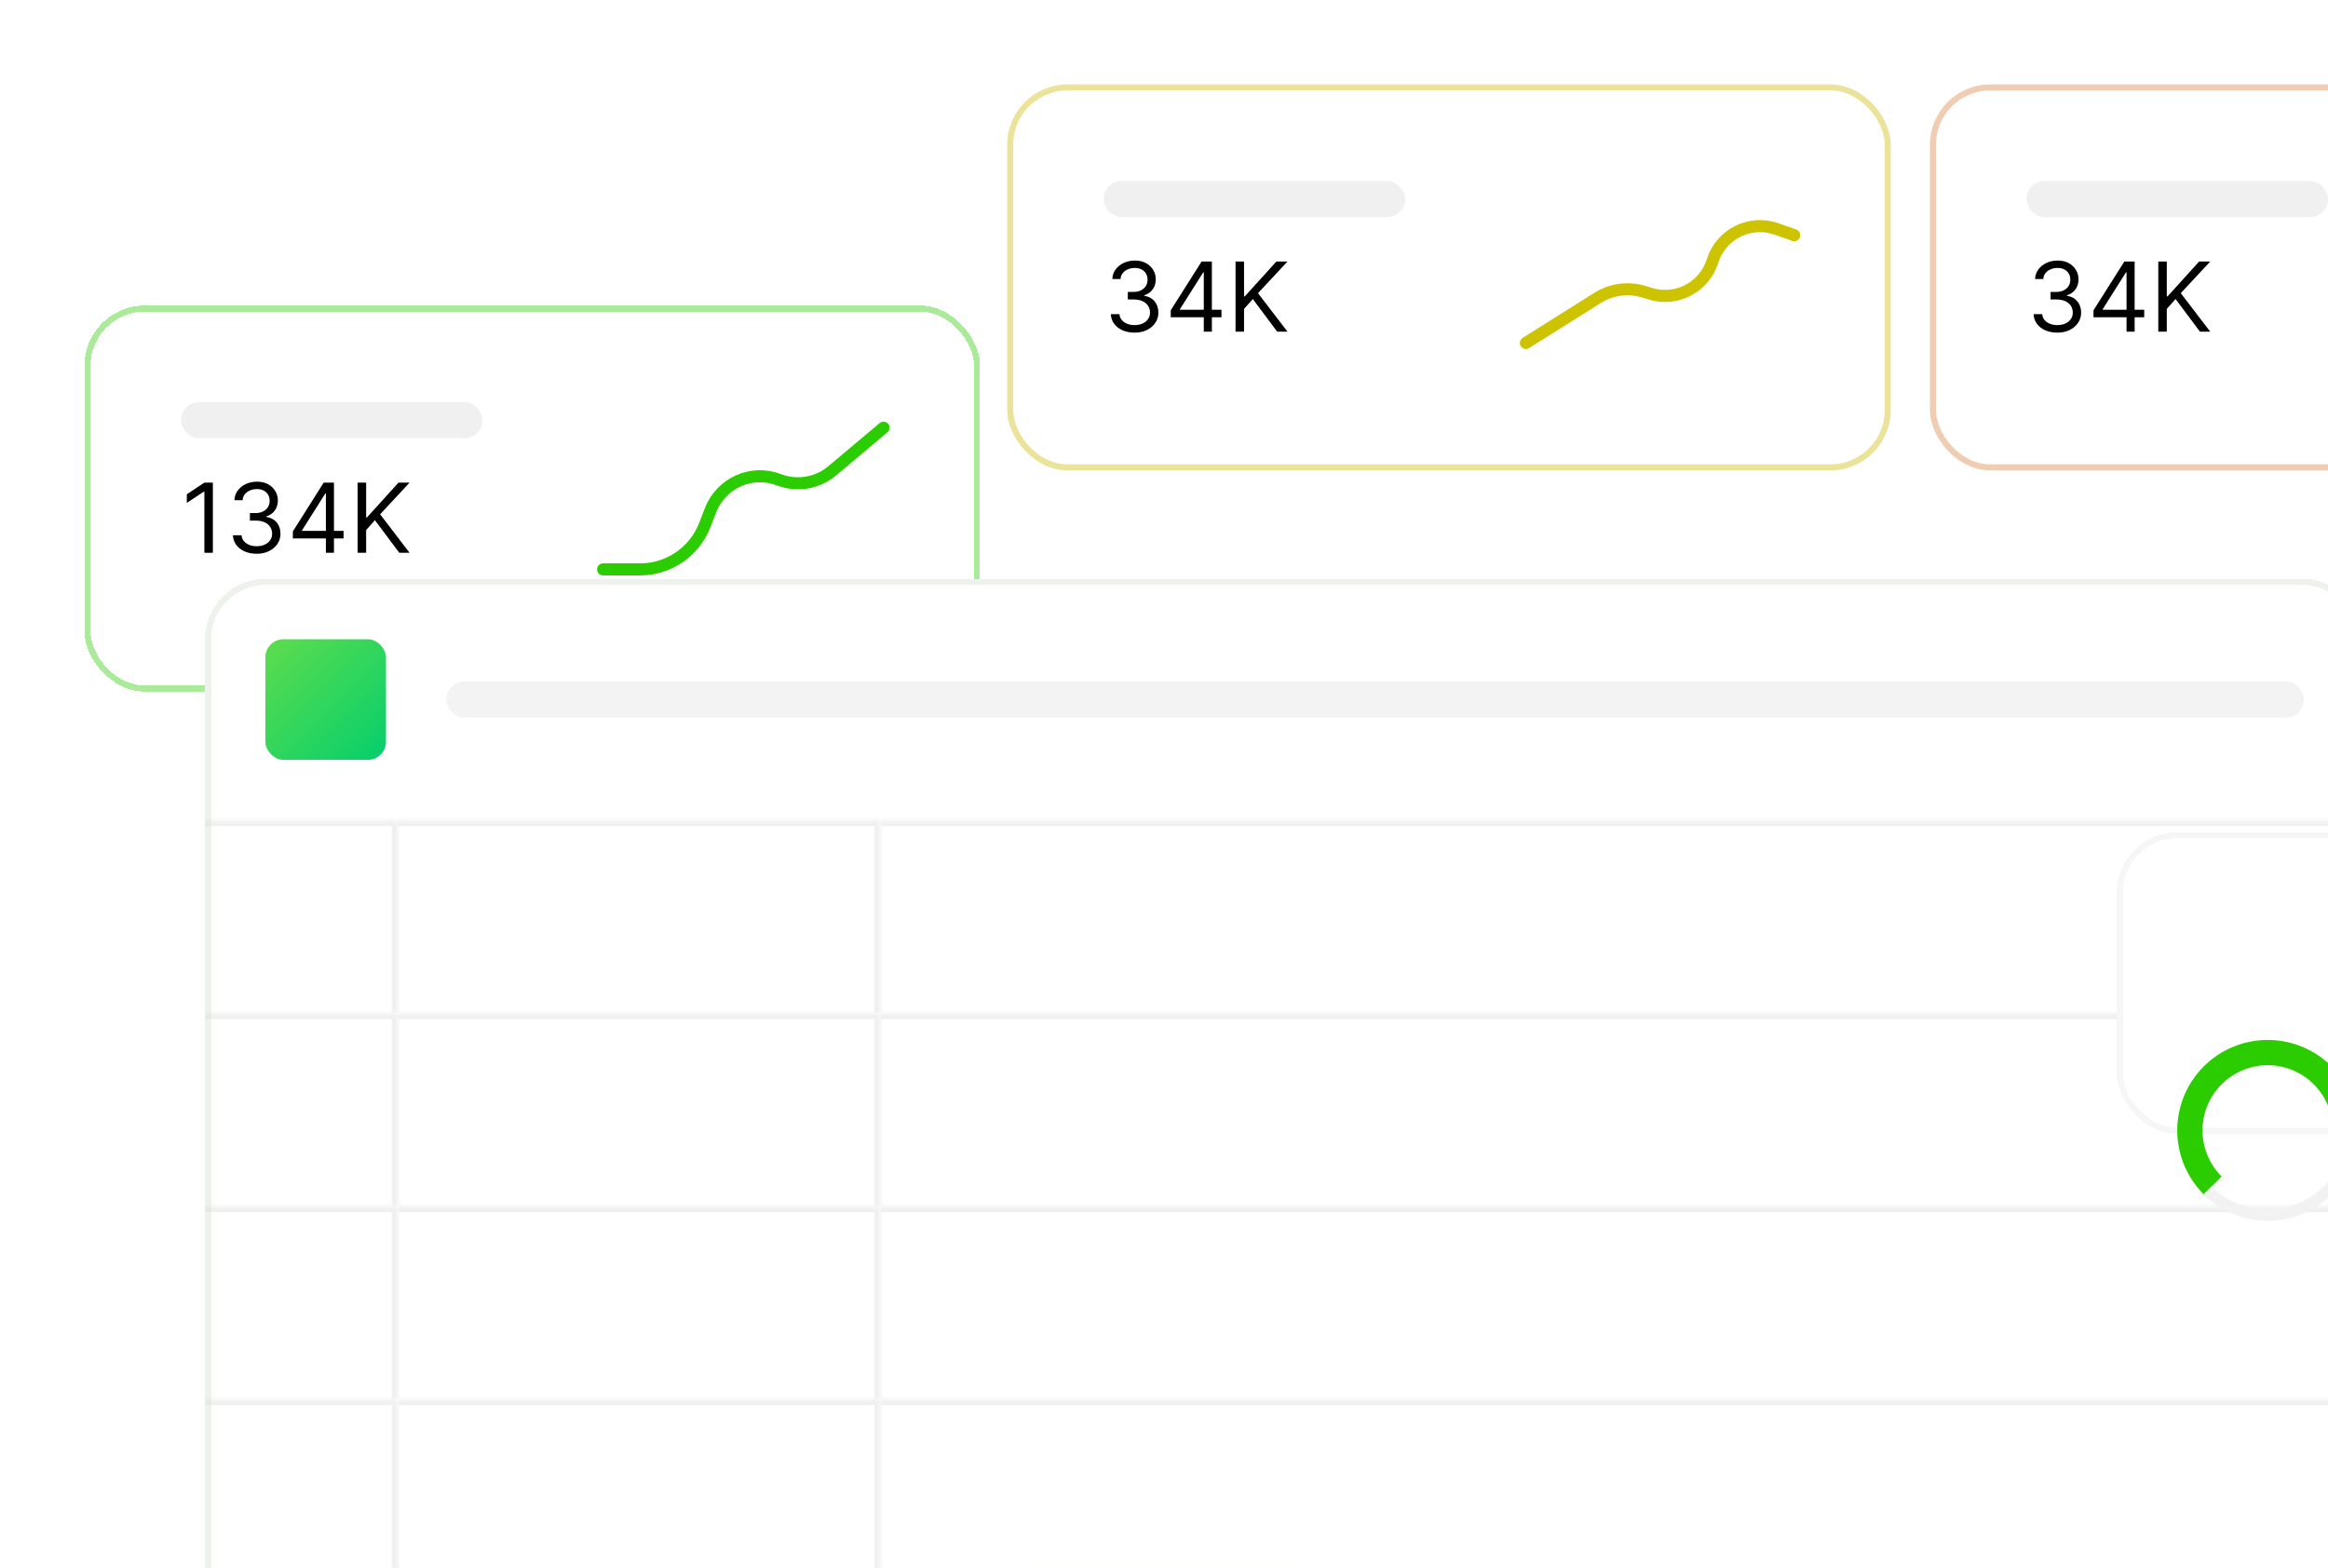 <svg width="386" height="260" viewBox="0 0 386 260" fill="none" xmlns="http://www.w3.org/2000/svg">
<g clip-path="url(#clip0_127_44128)">
<g filter="url(#filter0_d_127_44128)">
<rect x="14" y="14" width="148.5" height="64" rx="10" fill="white" shape-rendering="crispEdges"/>
<rect x="14.5" y="14.5" width="147.5" height="63" rx="9.5" stroke="#2BCD00" stroke-opacity="0.4" shape-rendering="crispEdges"/>
<rect x="30" y="30" width="50" height="6" rx="3" fill="#D9D9D9" fill-opacity="0.4"/>
<path d="M35.295 43.364V55H33.886V44.841H33.818L30.977 46.727V45.295L33.886 43.364H35.295ZM42.574 55.159C41.824 55.159 41.155 55.03 40.568 54.773C39.985 54.515 39.521 54.157 39.176 53.699C38.835 53.237 38.65 52.701 38.619 52.091H40.051C40.081 52.466 40.21 52.79 40.438 53.062C40.665 53.331 40.962 53.54 41.33 53.688C41.697 53.835 42.104 53.909 42.551 53.909C43.051 53.909 43.494 53.822 43.881 53.648C44.267 53.474 44.57 53.231 44.79 52.92C45.01 52.61 45.119 52.25 45.119 51.841C45.119 51.413 45.013 51.036 44.801 50.71C44.589 50.381 44.278 50.123 43.869 49.938C43.46 49.752 42.96 49.659 42.369 49.659H41.438V48.409H42.369C42.831 48.409 43.237 48.326 43.585 48.159C43.938 47.992 44.212 47.758 44.409 47.455C44.61 47.151 44.71 46.795 44.71 46.386C44.71 45.992 44.623 45.65 44.449 45.358C44.275 45.066 44.028 44.839 43.71 44.676C43.396 44.513 43.025 44.432 42.597 44.432C42.195 44.432 41.816 44.506 41.46 44.653C41.108 44.797 40.82 45.008 40.597 45.284C40.373 45.557 40.252 45.886 40.233 46.273H38.869C38.892 45.663 39.076 45.129 39.42 44.67C39.765 44.208 40.216 43.849 40.773 43.591C41.333 43.333 41.949 43.205 42.619 43.205C43.339 43.205 43.956 43.35 44.472 43.642C44.987 43.93 45.383 44.311 45.659 44.784C45.936 45.258 46.074 45.769 46.074 46.318C46.074 46.974 45.901 47.532 45.557 47.994C45.216 48.456 44.752 48.776 44.165 48.955V49.045C44.9 49.167 45.474 49.479 45.886 49.983C46.299 50.483 46.506 51.102 46.506 51.841C46.506 52.474 46.333 53.042 45.989 53.545C45.648 54.045 45.182 54.439 44.591 54.727C44 55.015 43.328 55.159 42.574 55.159ZM48.557 52.614V51.455L53.67 43.364H54.511V45.159H53.943L50.08 51.273V51.364H56.966V52.614H48.557ZM54.034 55V52.261V51.722V43.364H55.375V55H54.034ZM59.3 55V43.364H60.709V49.136H60.845L66.072 43.364H67.913L63.027 48.614L67.913 55H66.209L62.163 49.591L60.709 51.227V55H59.3Z" fill="black"/>
<path d="M146.5 34.25L137.966 41.419C135.519 43.474 132.148 44.038 129.166 42.891V42.891C124.651 41.154 119.582 43.396 117.829 47.904L116.85 50.422C115.132 54.84 110.878 57.75 106.138 57.75H100" stroke="#2BCD00" stroke-width="2" stroke-linecap="round"/>
</g>
<rect x="167" y="14" width="146.5" height="64" rx="10" fill="white"/>
<rect x="167.5" y="14.5" width="145.5" height="63" rx="9.5" stroke="#CDB900" stroke-opacity="0.4"/>
<rect x="183" y="30" width="50" height="6" rx="3" fill="#D9D9D9" fill-opacity="0.4"/>
<path d="M188.136 55.159C187.386 55.159 186.718 55.03 186.131 54.773C185.547 54.515 185.083 54.157 184.739 53.699C184.398 53.237 184.212 52.701 184.182 52.091H185.614C185.644 52.466 185.773 52.79 186 53.062C186.227 53.331 186.525 53.54 186.892 53.688C187.259 53.835 187.667 53.909 188.114 53.909C188.614 53.909 189.057 53.822 189.443 53.648C189.83 53.474 190.133 53.231 190.352 52.92C190.572 52.61 190.682 52.25 190.682 51.841C190.682 51.413 190.576 51.036 190.364 50.71C190.152 50.381 189.841 50.123 189.432 49.938C189.023 49.752 188.523 49.659 187.932 49.659H187V48.409H187.932C188.394 48.409 188.799 48.326 189.148 48.159C189.5 47.992 189.775 47.758 189.972 47.455C190.172 47.151 190.273 46.795 190.273 46.386C190.273 45.992 190.186 45.65 190.011 45.358C189.837 45.066 189.591 44.839 189.273 44.676C188.958 44.513 188.587 44.432 188.159 44.432C187.758 44.432 187.379 44.506 187.023 44.653C186.67 44.797 186.383 45.008 186.159 45.284C185.936 45.557 185.814 45.886 185.795 46.273H184.432C184.455 45.663 184.638 45.129 184.983 44.67C185.328 44.208 185.778 43.849 186.335 43.591C186.896 43.333 187.511 43.205 188.182 43.205C188.902 43.205 189.519 43.35 190.034 43.642C190.549 43.93 190.945 44.311 191.222 44.784C191.498 45.258 191.636 45.769 191.636 46.318C191.636 46.974 191.464 47.532 191.119 47.994C190.778 48.456 190.314 48.776 189.727 48.955V49.045C190.462 49.167 191.036 49.479 191.449 49.983C191.862 50.483 192.068 51.102 192.068 51.841C192.068 52.474 191.896 53.042 191.551 53.545C191.21 54.045 190.744 54.439 190.153 54.727C189.563 55.015 188.89 55.159 188.136 55.159ZM194.119 52.614V51.455L199.233 43.364H200.074V45.159H199.506L195.642 51.273V51.364H202.528V52.614H194.119ZM199.597 55V52.261V51.722V43.364H200.938V55H199.597ZM204.862 55V43.364H206.271V49.136H206.408L211.635 43.364H213.476L208.589 48.614L213.476 55H211.771L207.726 49.591L206.271 51.227V55H204.862Z" fill="black"/>
<path d="M297.5 39L294.564 37.966C290.158 36.414 285.343 38.827 283.95 43.286V43.286C282.595 47.621 277.991 50.045 273.65 48.71L272.6 48.386C269.997 47.586 267.174 47.959 264.869 49.409L253 56.875" stroke="#CDC300" stroke-width="2" stroke-linecap="round"/>
<rect x="320" y="14" width="148.5" height="64" rx="10" fill="white"/>
<rect x="320.5" y="14.5" width="147.5" height="63" rx="9.5" stroke="#CD5500" stroke-opacity="0.3"/>
<rect x="336" y="30" width="50" height="6" rx="3" fill="#D9D9D9" fill-opacity="0.4"/>
<path d="M341.136 55.159C340.386 55.159 339.718 55.03 339.131 54.773C338.547 54.515 338.083 54.157 337.739 53.699C337.398 53.237 337.212 52.701 337.182 52.091H338.614C338.644 52.466 338.773 52.79 339 53.062C339.227 53.331 339.525 53.54 339.892 53.688C340.259 53.835 340.667 53.909 341.114 53.909C341.614 53.909 342.057 53.822 342.443 53.648C342.83 53.474 343.133 53.231 343.352 52.92C343.572 52.61 343.682 52.25 343.682 51.841C343.682 51.413 343.576 51.036 343.364 50.71C343.152 50.381 342.841 50.123 342.432 49.938C342.023 49.752 341.523 49.659 340.932 49.659H340V48.409H340.932C341.394 48.409 341.799 48.326 342.148 48.159C342.5 47.992 342.775 47.758 342.972 47.455C343.172 47.151 343.273 46.795 343.273 46.386C343.273 45.992 343.186 45.65 343.011 45.358C342.837 45.066 342.591 44.839 342.273 44.676C341.958 44.513 341.587 44.432 341.159 44.432C340.758 44.432 340.379 44.506 340.023 44.653C339.67 44.797 339.383 45.008 339.159 45.284C338.936 45.557 338.814 45.886 338.795 46.273H337.432C337.455 45.663 337.638 45.129 337.983 44.67C338.328 44.208 338.778 43.849 339.335 43.591C339.896 43.333 340.511 43.205 341.182 43.205C341.902 43.205 342.519 43.35 343.034 43.642C343.549 43.93 343.945 44.311 344.222 44.784C344.498 45.258 344.636 45.769 344.636 46.318C344.636 46.974 344.464 47.532 344.119 47.994C343.778 48.456 343.314 48.776 342.727 48.955V49.045C343.462 49.167 344.036 49.479 344.449 49.983C344.862 50.483 345.068 51.102 345.068 51.841C345.068 52.474 344.896 53.042 344.551 53.545C344.21 54.045 343.744 54.439 343.153 54.727C342.563 55.015 341.89 55.159 341.136 55.159ZM347.119 52.614V51.455L352.233 43.364H353.074V45.159H352.506L348.642 51.273V51.364H355.528V52.614H347.119ZM352.597 55V52.261V51.722V43.364H353.938V55H352.597ZM357.862 55V43.364H359.271V49.136H359.408L364.635 43.364H366.476L361.589 48.614L366.476 55H364.771L360.726 49.591L359.271 51.227V55H357.862Z" fill="black"/>
<g opacity="0.3" filter="url(#filter1_i_127_44128)">
<rect x="170" y="240" width="45" height="45" rx="10" fill="#B1EC02"/>
</g>
<g filter="url(#filter2_d_127_44128)">
<rect x="34" y="92" width="358" height="223" rx="10" fill="white" shape-rendering="crispEdges"/>
<rect x="34.5" y="92.5" width="357" height="222" rx="9.5" stroke="#EDF2EC" shape-rendering="crispEdges"/>
<rect x="44" y="102" width="20" height="20" rx="3" fill="url(#paint0_linear_127_44128)"/>
<rect x="74" y="109" width="308" height="6" rx="3" fill="#111111" fill-opacity="0.05"/>
<mask id="path-20-inside-1_127_44128" fill="white">
<path d="M34 132H66V164H34V132Z"/>
</mask>
<path d="M66 132H67V131H66V132ZM34 132V133H66V132V131H34V132ZM66 132H65V164H66H67V132H66Z" fill="#D9D9D9" fill-opacity="0.4" mask="url(#path-20-inside-1_127_44128)"/>
<mask id="path-22-inside-2_127_44128" fill="white">
<path d="M66 132H146V164H66V132Z"/>
</mask>
<path d="M146 132H147V131H146V132ZM66 132V133H146V132V131H66V132ZM146 132H145V164H146H147V132H146Z" fill="#D9D9D9" fill-opacity="0.4" mask="url(#path-22-inside-2_127_44128)"/>
<mask id="path-24-inside-3_127_44128" fill="white">
<path d="M146 132H392V164H146V132Z"/>
</mask>
<path d="M146 132V133H392V132V131H146V132Z" fill="#D9D9D9" fill-opacity="0.4" mask="url(#path-24-inside-3_127_44128)"/>
<mask id="path-26-inside-4_127_44128" fill="white">
<path d="M34 164H66V196H34V164Z"/>
</mask>
<path d="M66 164H67V163H66V164ZM34 164V165H66V164V163H34V164ZM66 164H65V196H66H67V164H66Z" fill="#D9D9D9" fill-opacity="0.4" mask="url(#path-26-inside-4_127_44128)"/>
<mask id="path-28-inside-5_127_44128" fill="white">
<path d="M66 164H146V196H66V164Z"/>
</mask>
<path d="M146 164H147V163H146V164ZM66 164V165H146V164V163H66V164ZM146 164H145V196H146H147V164H146Z" fill="#D9D9D9" fill-opacity="0.4" mask="url(#path-28-inside-5_127_44128)"/>
<mask id="path-30-inside-6_127_44128" fill="white">
<path d="M146 164H392V196H146V164Z"/>
</mask>
<path d="M146 164V165H392V164V163H146V164Z" fill="#D9D9D9" fill-opacity="0.4" mask="url(#path-30-inside-6_127_44128)"/>
<mask id="path-32-inside-7_127_44128" fill="white">
<path d="M34 196H66V228H34V196Z"/>
</mask>
<path d="M66 196H67V195H66V196ZM34 196V197H66V196V195H34V196ZM66 196H65V228H66H67V196H66Z" fill="#D9D9D9" fill-opacity="0.4" mask="url(#path-32-inside-7_127_44128)"/>
<mask id="path-34-inside-8_127_44128" fill="white">
<path d="M66 196H146V228H66V196Z"/>
</mask>
<path d="M146 196H147V195H146V196ZM66 196V197H146V196V195H66V196ZM146 196H145V228H146H147V196H146Z" fill="#D9D9D9" fill-opacity="0.4" mask="url(#path-34-inside-8_127_44128)"/>
<mask id="path-36-inside-9_127_44128" fill="white">
<path d="M146 196H392V228H146V196Z"/>
</mask>
<path d="M146 196V197H392V196V195H146V196Z" fill="#D9D9D9" fill-opacity="0.4" mask="url(#path-36-inside-9_127_44128)"/>
<mask id="path-38-inside-10_127_44128" fill="white">
<path d="M34 228H66V260H34V228Z"/>
</mask>
<path d="M66 228H67V227H66V228ZM34 228V229H66V228V227H34V228ZM66 228H65V260H66H67V228H66Z" fill="#D9D9D9" fill-opacity="0.4" mask="url(#path-38-inside-10_127_44128)"/>
<mask id="path-40-inside-11_127_44128" fill="white">
<path d="M66 228H146V260H66V228Z"/>
</mask>
<path d="M146 228H147V227H146V228ZM66 228V229H146V228V227H66V228ZM146 228H145V260H146H147V228H146Z" fill="#D9D9D9" fill-opacity="0.4" mask="url(#path-40-inside-11_127_44128)"/>
<mask id="path-42-inside-12_127_44128" fill="white">
<path d="M146 228H392V260H146V228Z"/>
</mask>
<path d="M146 228V229H392V228V227H146V228Z" fill="#D9D9D9" fill-opacity="0.4" mask="url(#path-42-inside-12_127_44128)"/>
</g>
<g filter="url(#filter3_d_127_44128)">
<rect x="351" y="134" width="50" height="50" rx="10" fill="white" shape-rendering="crispEdges"/>
<rect x="351.5" y="134.5" width="49" height="49" rx="9.5" stroke="#F6F6F6" shape-rendering="crispEdges"/>
<g filter="url(#filter4_d_127_44128)">
<path d="M391 159C391 156.533 390.392 154.105 389.229 151.929C388.066 149.754 386.385 147.898 384.334 146.528C382.283 145.157 379.925 144.314 377.47 144.072C375.015 143.83 372.539 144.198 370.26 145.142C367.981 146.086 365.97 147.577 364.405 149.484C362.84 151.391 361.769 153.654 361.288 156.074C360.807 158.493 360.93 160.994 361.646 163.354C362.362 165.715 363.649 167.862 365.393 169.607L368.358 166.642C367.101 165.385 366.174 163.838 365.658 162.137C365.142 160.437 365.053 158.635 365.4 156.892C365.747 155.148 366.518 153.518 367.646 152.144C368.773 150.77 370.222 149.695 371.864 149.015C373.506 148.335 375.291 148.07 377.059 148.244C378.828 148.419 380.527 149.026 382.004 150.014C383.482 151.001 384.694 152.338 385.532 153.905C386.369 155.473 386.808 157.223 386.808 159H391Z" fill="#2BCD00"/>
<path d="M391 159C391 161.967 390.12 164.867 388.472 167.334C386.824 169.8 384.481 171.723 381.74 172.858C378.999 173.994 375.983 174.291 373.074 173.712C370.164 173.133 367.491 171.704 365.393 169.607L366.715 168.285C368.551 170.122 370.891 171.372 373.438 171.879C375.985 172.386 378.626 172.126 381.025 171.132C383.425 170.138 385.475 168.455 386.918 166.295C388.361 164.136 389.131 161.597 389.131 159H391Z" fill="#F2F2F2"/>
</g>
</g>
</g>
<defs>
<filter id="filter0_d_127_44128" x="-100.889" y="-64.222" width="378.278" height="293.778" filterUnits="userSpaceOnUse" color-interpolation-filters="sRGB">
<feFlood flood-opacity="0" result="BackgroundImageFix"/>
<feColorMatrix in="SourceAlpha" type="matrix" values="0 0 0 0 0 0 0 0 0 0 0 0 0 0 0 0 0 0 127 0" result="hardAlpha"/>
<feOffset dy="36.667"/>
<feGaussianBlur stdDeviation="57.444"/>
<feComposite in2="hardAlpha" operator="out"/>
<feColorMatrix type="matrix" values="0 0 0 0 0.027 0 0 0 0 0.769 0 0 0 0 0.306 0 0 0 0.1 0"/>
<feBlend mode="normal" in2="BackgroundImageFix" result="effect1_dropShadow_127_44128"/>
<feBlend mode="normal" in="SourceGraphic" in2="effect1_dropShadow_127_44128" result="shape"/>
</filter>
<filter id="filter1_i_127_44128" x="170" y="240" width="45" height="52" filterUnits="userSpaceOnUse" color-interpolation-filters="sRGB">
<feFlood flood-opacity="0" result="BackgroundImageFix"/>
<feBlend mode="normal" in="SourceGraphic" in2="BackgroundImageFix" result="shape"/>
<feColorMatrix in="SourceAlpha" type="matrix" values="0 0 0 0 0 0 0 0 0 0 0 0 0 0 0 0 0 0 127 0" result="hardAlpha"/>
<feOffset dy="7"/>
<feGaussianBlur stdDeviation="5"/>
<feComposite in2="hardAlpha" operator="arithmetic" k2="-1" k3="1"/>
<feColorMatrix type="matrix" values="0 0 0 0 0.976 0 0 0 0 1 0 0 0 0 0.98 0 0 0 0.6 0"/>
<feBlend mode="normal" in2="shape" result="effect1_innerShadow_127_44128"/>
</filter>
<filter id="filter2_d_127_44128" x="10" y="72" width="406" height="271" filterUnits="userSpaceOnUse" color-interpolation-filters="sRGB">
<feFlood flood-opacity="0" result="BackgroundImageFix"/>
<feColorMatrix in="SourceAlpha" type="matrix" values="0 0 0 0 0 0 0 0 0 0 0 0 0 0 0 0 0 0 127 0" result="hardAlpha"/>
<feOffset dy="4"/>
<feGaussianBlur stdDeviation="12"/>
<feComposite in2="hardAlpha" operator="out"/>
<feColorMatrix type="matrix" values="0 0 0 0 0 0 0 0 0 0 0 0 0 0 0 0 0 0 0.14 0"/>
<feBlend mode="normal" in2="BackgroundImageFix" result="effect1_dropShadow_127_44128"/>
<feBlend mode="normal" in="SourceGraphic" in2="effect1_dropShadow_127_44128" result="shape"/>
</filter>
<filter id="filter3_d_127_44128" x="347" y="134" width="58" height="58" filterUnits="userSpaceOnUse" color-interpolation-filters="sRGB">
<feFlood flood-opacity="0" result="BackgroundImageFix"/>
<feColorMatrix in="SourceAlpha" type="matrix" values="0 0 0 0 0 0 0 0 0 0 0 0 0 0 0 0 0 0 127 0" result="hardAlpha"/>
<feOffset dy="4"/>
<feGaussianBlur stdDeviation="2"/>
<feComposite in2="hardAlpha" operator="out"/>
<feColorMatrix type="matrix" values="0 0 0 0 0 0 0 0 0 0 0 0 0 0 0 0 0 0 0.04 0"/>
<feBlend mode="normal" in2="BackgroundImageFix" result="effect1_dropShadow_127_44128"/>
<feBlend mode="normal" in="SourceGraphic" in2="effect1_dropShadow_127_44128" result="shape"/>
</filter>
<filter id="filter4_d_127_44128" x="284.407" y="91.852" width="183.185" height="183.185" filterUnits="userSpaceOnUse" color-interpolation-filters="sRGB">
<feFlood flood-opacity="0" result="BackgroundImageFix"/>
<feColorMatrix in="SourceAlpha" type="matrix" values="0 0 0 0 0 0 0 0 0 0 0 0 0 0 0 0 0 0 127 0" result="hardAlpha"/>
<feOffset dy="24.444"/>
<feGaussianBlur stdDeviation="38.296"/>
<feComposite in2="hardAlpha" operator="out"/>
<feColorMatrix type="matrix" values="0 0 0 0 0.027 0 0 0 0 0.769 0 0 0 0 0.306 0 0 0 1 0"/>
<feBlend mode="normal" in2="BackgroundImageFix" result="effect1_dropShadow_127_44128"/>
<feBlend mode="normal" in="SourceGraphic" in2="effect1_dropShadow_127_44128" result="shape"/>
</filter>
<linearGradient id="paint0_linear_127_44128" x1="44.029" y1="102.03" x2="63.972" y2="121.97" gradientUnits="userSpaceOnUse">
<stop stop-color="#5EDD4D"/>
<stop offset="1" stop-color="#05CE6C"/>
</linearGradient>
<clipPath id="clip0_127_44128">
<rect width="386" height="260" fill="white"/>
</clipPath>
</defs>
</svg>

